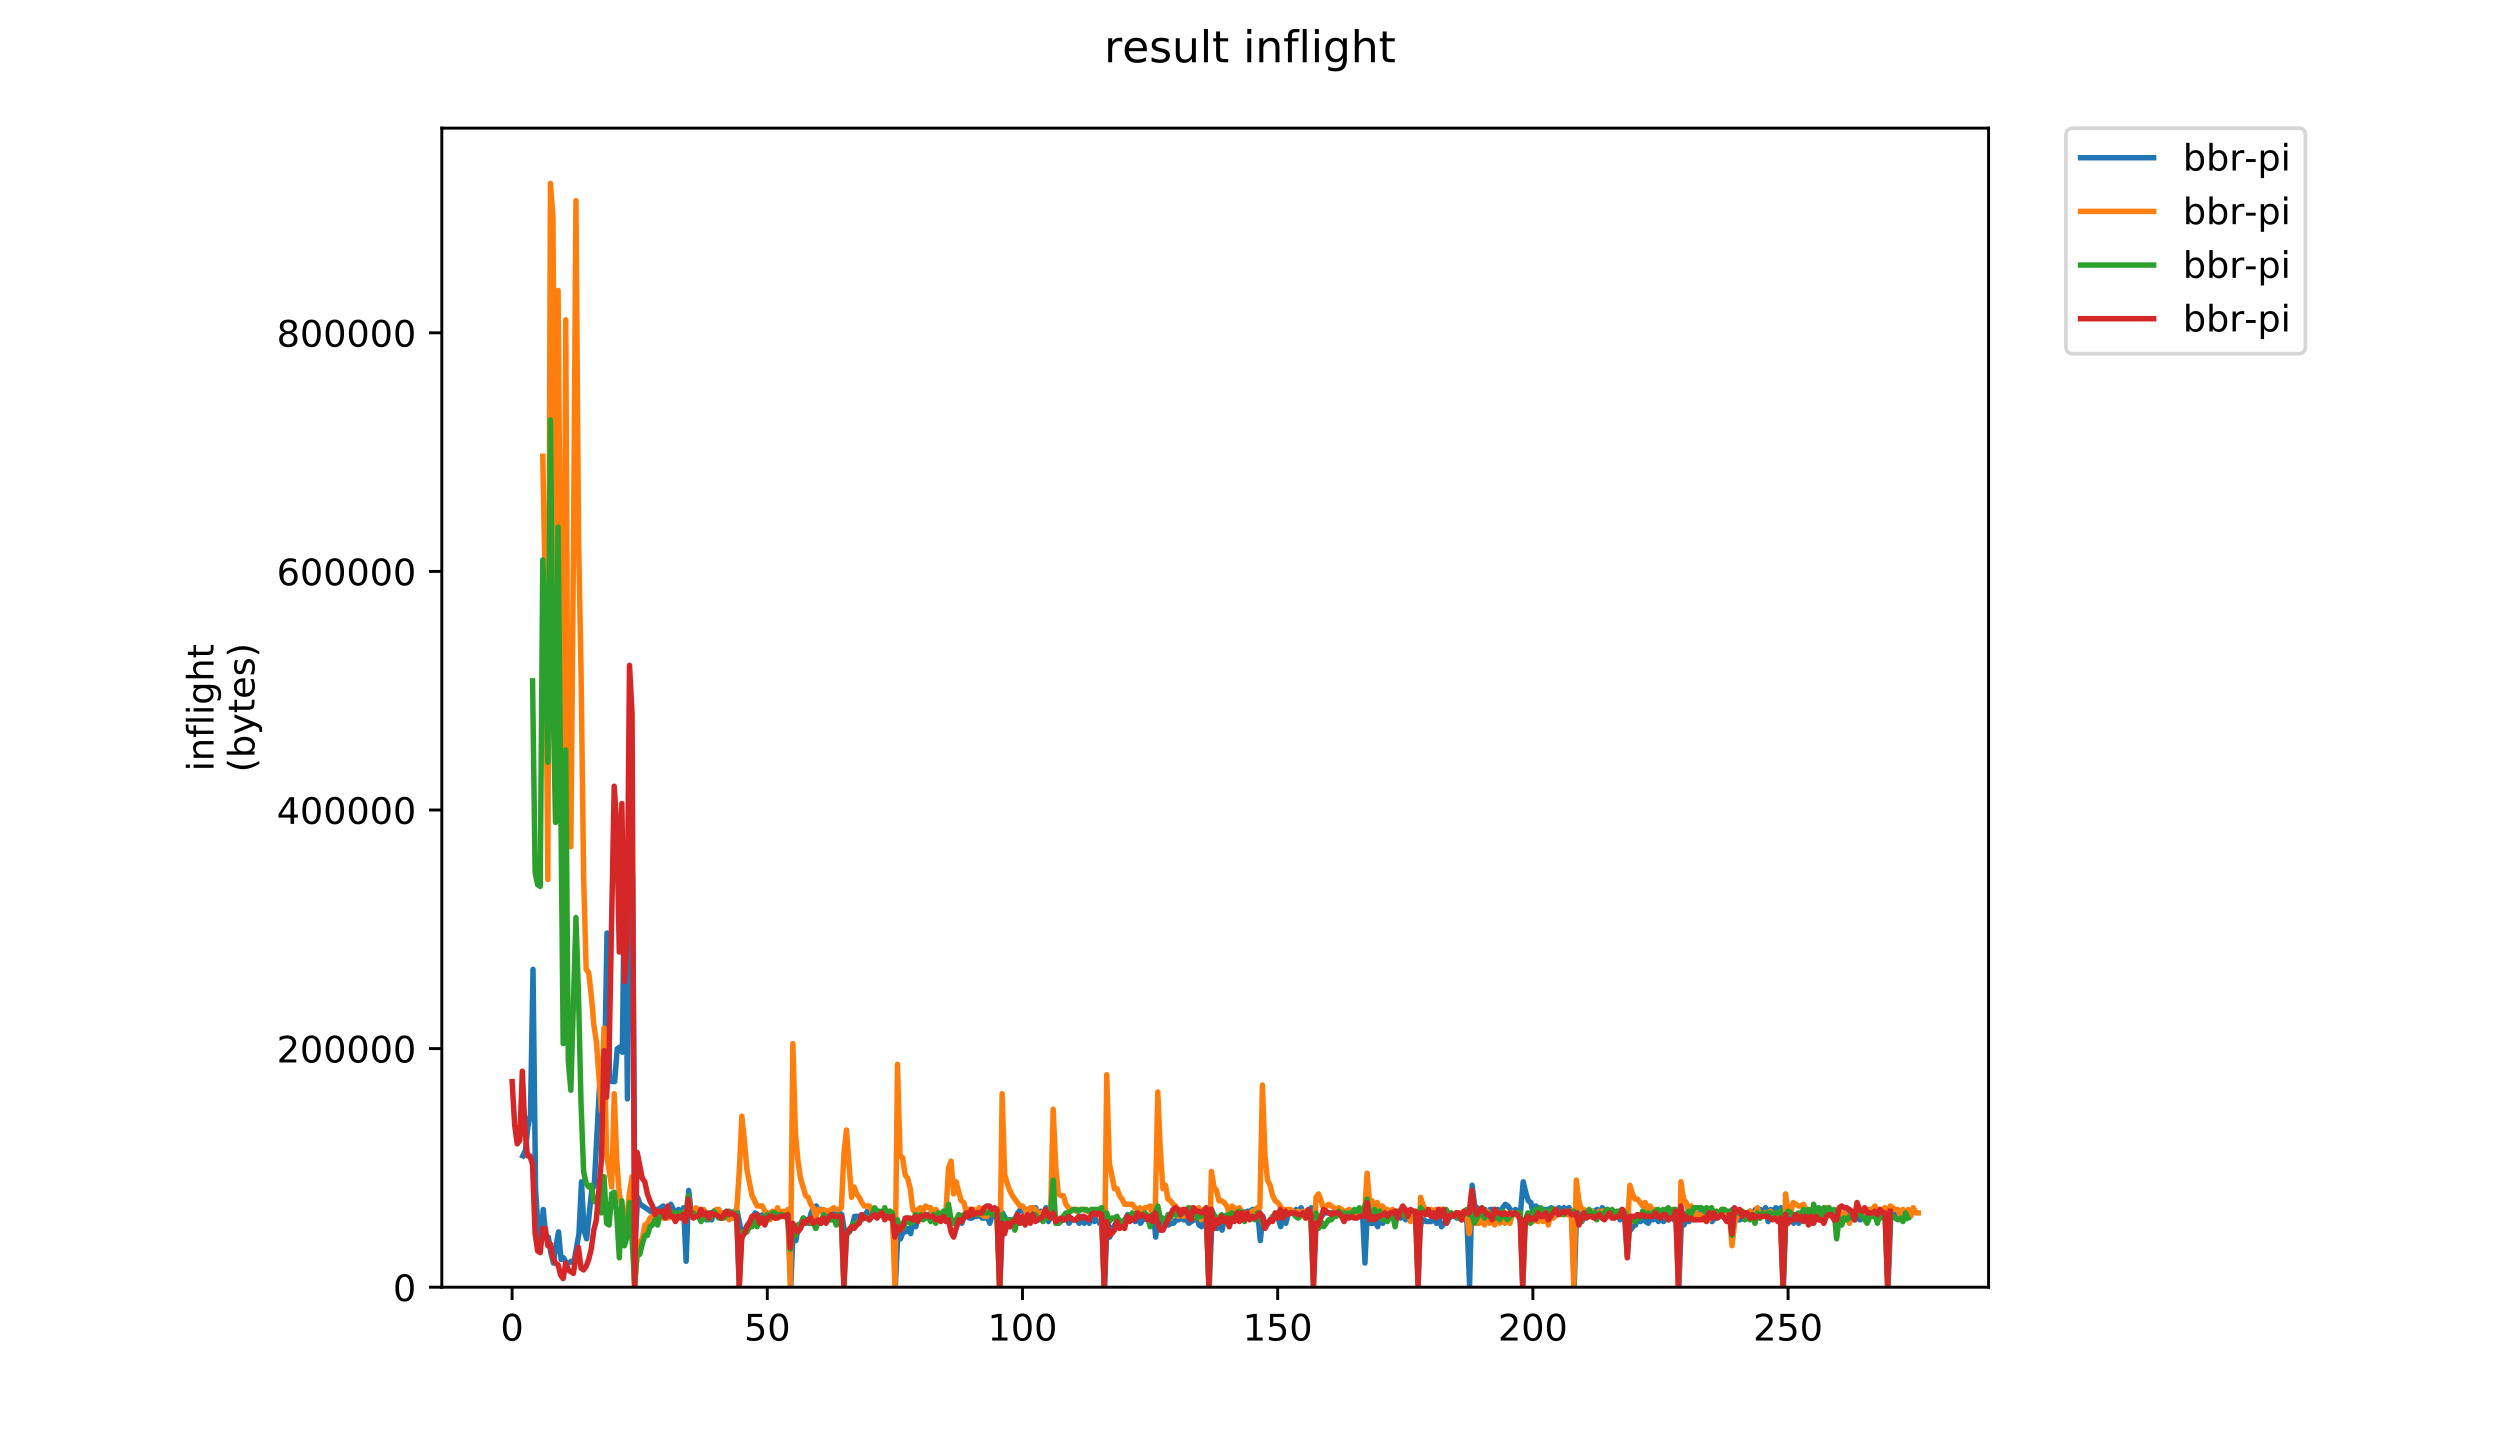 <?xml version="1.0" encoding="utf-8" standalone="no"?>
<!DOCTYPE svg PUBLIC "-//W3C//DTD SVG 1.1//EN"
  "http://www.w3.org/Graphics/SVG/1.1/DTD/svg11.dtd">
<!-- Created with matplotlib (https://matplotlib.org/) -->
<svg height="396pt" version="1.1" viewBox="0 0 684 396" width="684pt" xmlns="http://www.w3.org/2000/svg" xmlns:xlink="http://www.w3.org/1999/xlink">
 <defs>
  <style type="text/css">
*{stroke-linecap:butt;stroke-linejoin:round;}
  </style>
 </defs>
 <g id="figure_1">
  <g id="patch_1">
   <path d="M 0 396 
L 684 396 
L 684 0 
L 0 0 
z
" style="fill:#ffffff;"/>
  </g>
  <g id="axes_1">
   <g id="patch_2">
    <path d="M 120.879 352.174 
L 544.074 352.174 
L 544.074 35.062 
L 120.879 35.062 
z
" style="fill:#ffffff;"/>
   </g>
   <g id="matplotlib.axis_1">
    <g id="xtick_1">
     <g id="line2d_1">
      <defs>
       <path d="M 0 0 
L 0 3.5 
" id="m5d6d84c9f5" style="stroke:#000000;stroke-width:0.8;"/>
      </defs>
      <g>
       <use style="stroke:#000000;stroke-width:0.8;" x="140.109" xlink:href="#m5d6d84c9f5" y="352.174"/>
      </g>
     </g>
     <g id="text_1">
      <!-- 0 -->
      <defs>
       <path d="M 31.781 66.406 
Q 24.172 66.406 20.328 58.906 
Q 16.5 51.422 16.5 36.375 
Q 16.5 21.391 20.328 13.891 
Q 24.172 6.391 31.781 6.391 
Q 39.453 6.391 43.281 13.891 
Q 47.125 21.391 47.125 36.375 
Q 47.125 51.422 43.281 58.906 
Q 39.453 66.406 31.781 66.406 
z
M 31.781 74.219 
Q 44.047 74.219 50.516 64.516 
Q 56.984 54.828 56.984 36.375 
Q 56.984 17.969 50.516 8.266 
Q 44.047 -1.422 31.781 -1.422 
Q 19.531 -1.422 13.062 8.266 
Q 6.594 17.969 6.594 36.375 
Q 6.594 54.828 13.062 64.516 
Q 19.531 74.219 31.781 74.219 
z
" id="DejaVuSans-48"/>
      </defs>
      <g transform="translate(136.928 366.773)scale(0.1 -0.1)">
       <use xlink:href="#DejaVuSans-48"/>
      </g>
     </g>
    </g>
    <g id="xtick_2">
     <g id="line2d_2">
      <g>
       <use style="stroke:#000000;stroke-width:0.8;" x="209.93" xlink:href="#m5d6d84c9f5" y="352.174"/>
      </g>
     </g>
     <g id="text_2">
      <!-- 50 -->
      <defs>
       <path d="M 10.797 72.906 
L 49.516 72.906 
L 49.516 64.594 
L 19.828 64.594 
L 19.828 46.734 
Q 21.969 47.469 24.109 47.828 
Q 26.266 48.188 28.422 48.188 
Q 40.625 48.188 47.75 41.5 
Q 54.891 34.812 54.891 23.391 
Q 54.891 11.625 47.562 5.094 
Q 40.234 -1.422 26.906 -1.422 
Q 22.312 -1.422 17.547 -0.641 
Q 12.797 0.141 7.719 1.703 
L 7.719 11.625 
Q 12.109 9.234 16.797 8.062 
Q 21.484 6.891 26.703 6.891 
Q 35.156 6.891 40.078 11.328 
Q 45.016 15.766 45.016 23.391 
Q 45.016 31 40.078 35.438 
Q 35.156 39.891 26.703 39.891 
Q 22.75 39.891 18.812 39.016 
Q 14.891 38.141 10.797 36.281 
z
" id="DejaVuSans-53"/>
      </defs>
      <g transform="translate(203.568 366.773)scale(0.1 -0.1)">
       <use xlink:href="#DejaVuSans-53"/>
       <use x="63.623" xlink:href="#DejaVuSans-48"/>
      </g>
     </g>
    </g>
    <g id="xtick_3">
     <g id="line2d_3">
      <g>
       <use style="stroke:#000000;stroke-width:0.8;" x="279.751" xlink:href="#m5d6d84c9f5" y="352.174"/>
      </g>
     </g>
     <g id="text_3">
      <!-- 100 -->
      <defs>
       <path d="M 12.406 8.297 
L 28.516 8.297 
L 28.516 63.922 
L 10.984 60.406 
L 10.984 69.391 
L 28.422 72.906 
L 38.281 72.906 
L 38.281 8.297 
L 54.391 8.297 
L 54.391 0 
L 12.406 0 
z
" id="DejaVuSans-49"/>
      </defs>
      <g transform="translate(270.208 366.773)scale(0.1 -0.1)">
       <use xlink:href="#DejaVuSans-49"/>
       <use x="63.623" xlink:href="#DejaVuSans-48"/>
       <use x="127.246" xlink:href="#DejaVuSans-48"/>
      </g>
     </g>
    </g>
    <g id="xtick_4">
     <g id="line2d_4">
      <g>
       <use style="stroke:#000000;stroke-width:0.8;" x="349.573" xlink:href="#m5d6d84c9f5" y="352.174"/>
      </g>
     </g>
     <g id="text_4">
      <!-- 150 -->
      <g transform="translate(340.029 366.773)scale(0.1 -0.1)">
       <use xlink:href="#DejaVuSans-49"/>
       <use x="63.623" xlink:href="#DejaVuSans-53"/>
       <use x="127.246" xlink:href="#DejaVuSans-48"/>
      </g>
     </g>
    </g>
    <g id="xtick_5">
     <g id="line2d_5">
      <g>
       <use style="stroke:#000000;stroke-width:0.8;" x="419.394" xlink:href="#m5d6d84c9f5" y="352.174"/>
      </g>
     </g>
     <g id="text_5">
      <!-- 200 -->
      <defs>
       <path d="M 19.188 8.297 
L 53.609 8.297 
L 53.609 0 
L 7.328 0 
L 7.328 8.297 
Q 12.938 14.109 22.625 23.891 
Q 32.328 33.688 34.812 36.531 
Q 39.547 41.844 41.422 45.531 
Q 43.312 49.219 43.312 52.781 
Q 43.312 58.594 39.234 62.25 
Q 35.156 65.922 28.609 65.922 
Q 23.969 65.922 18.812 64.312 
Q 13.672 62.703 7.812 59.422 
L 7.812 69.391 
Q 13.766 71.781 18.938 73 
Q 24.125 74.219 28.422 74.219 
Q 39.75 74.219 46.484 68.547 
Q 53.219 62.891 53.219 53.422 
Q 53.219 48.922 51.531 44.891 
Q 49.859 40.875 45.406 35.406 
Q 44.188 33.984 37.641 27.219 
Q 31.109 20.453 19.188 8.297 
z
" id="DejaVuSans-50"/>
      </defs>
      <g transform="translate(409.85 366.773)scale(0.1 -0.1)">
       <use xlink:href="#DejaVuSans-50"/>
       <use x="63.623" xlink:href="#DejaVuSans-48"/>
       <use x="127.246" xlink:href="#DejaVuSans-48"/>
      </g>
     </g>
    </g>
    <g id="xtick_6">
     <g id="line2d_6">
      <g>
       <use style="stroke:#000000;stroke-width:0.8;" x="489.215" xlink:href="#m5d6d84c9f5" y="352.174"/>
      </g>
     </g>
     <g id="text_6">
      <!-- 250 -->
      <g transform="translate(479.671 366.773)scale(0.1 -0.1)">
       <use xlink:href="#DejaVuSans-50"/>
       <use x="63.623" xlink:href="#DejaVuSans-53"/>
       <use x="127.246" xlink:href="#DejaVuSans-48"/>
      </g>
     </g>
    </g>
   </g>
   <g id="matplotlib.axis_2">
    <g id="ytick_1">
     <g id="line2d_7">
      <defs>
       <path d="M 0 0 
L -3.5 0 
" id="m71ab2fa312" style="stroke:#000000;stroke-width:0.8;"/>
      </defs>
      <g>
       <use style="stroke:#000000;stroke-width:0.8;" x="120.879" xlink:href="#m71ab2fa312" y="352.174"/>
      </g>
     </g>
     <g id="text_7">
      <!-- 0 -->
      <g transform="translate(107.516 355.973)scale(0.1 -0.1)">
       <use xlink:href="#DejaVuSans-48"/>
      </g>
     </g>
    </g>
    <g id="ytick_2">
     <g id="line2d_8">
      <g>
       <use style="stroke:#000000;stroke-width:0.8;" x="120.879" xlink:href="#m71ab2fa312" y="286.894"/>
      </g>
     </g>
     <g id="text_8">
      <!-- 200000 -->
      <g transform="translate(75.704 290.693)scale(0.1 -0.1)">
       <use xlink:href="#DejaVuSans-50"/>
       <use x="63.623" xlink:href="#DejaVuSans-48"/>
       <use x="127.246" xlink:href="#DejaVuSans-48"/>
       <use x="190.869" xlink:href="#DejaVuSans-48"/>
       <use x="254.492" xlink:href="#DejaVuSans-48"/>
       <use x="318.115" xlink:href="#DejaVuSans-48"/>
      </g>
     </g>
    </g>
    <g id="ytick_3">
     <g id="line2d_9">
      <g>
       <use style="stroke:#000000;stroke-width:0.8;" x="120.879" xlink:href="#m71ab2fa312" y="221.613"/>
      </g>
     </g>
     <g id="text_9">
      <!-- 400000 -->
      <defs>
       <path d="M 37.797 64.312 
L 12.891 25.391 
L 37.797 25.391 
z
M 35.203 72.906 
L 47.609 72.906 
L 47.609 25.391 
L 58.016 25.391 
L 58.016 17.188 
L 47.609 17.188 
L 47.609 0 
L 37.797 0 
L 37.797 17.188 
L 4.891 17.188 
L 4.891 26.703 
z
" id="DejaVuSans-52"/>
      </defs>
      <g transform="translate(75.704 225.412)scale(0.1 -0.1)">
       <use xlink:href="#DejaVuSans-52"/>
       <use x="63.623" xlink:href="#DejaVuSans-48"/>
       <use x="127.246" xlink:href="#DejaVuSans-48"/>
       <use x="190.869" xlink:href="#DejaVuSans-48"/>
       <use x="254.492" xlink:href="#DejaVuSans-48"/>
       <use x="318.115" xlink:href="#DejaVuSans-48"/>
      </g>
     </g>
    </g>
    <g id="ytick_4">
     <g id="line2d_10">
      <g>
       <use style="stroke:#000000;stroke-width:0.8;" x="120.879" xlink:href="#m71ab2fa312" y="156.333"/>
      </g>
     </g>
     <g id="text_10">
      <!-- 600000 -->
      <defs>
       <path d="M 33.016 40.375 
Q 26.375 40.375 22.484 35.828 
Q 18.609 31.297 18.609 23.391 
Q 18.609 15.531 22.484 10.953 
Q 26.375 6.391 33.016 6.391 
Q 39.656 6.391 43.531 10.953 
Q 47.406 15.531 47.406 23.391 
Q 47.406 31.297 43.531 35.828 
Q 39.656 40.375 33.016 40.375 
z
M 52.594 71.297 
L 52.594 62.312 
Q 48.875 64.062 45.094 64.984 
Q 41.312 65.922 37.594 65.922 
Q 27.828 65.922 22.672 59.328 
Q 17.531 52.734 16.797 39.406 
Q 19.672 43.656 24.016 45.922 
Q 28.375 48.188 33.594 48.188 
Q 44.578 48.188 50.953 41.516 
Q 57.328 34.859 57.328 23.391 
Q 57.328 12.156 50.688 5.359 
Q 44.047 -1.422 33.016 -1.422 
Q 20.359 -1.422 13.672 8.266 
Q 6.984 17.969 6.984 36.375 
Q 6.984 53.656 15.188 63.938 
Q 23.391 74.219 37.203 74.219 
Q 40.922 74.219 44.703 73.484 
Q 48.484 72.75 52.594 71.297 
z
" id="DejaVuSans-54"/>
      </defs>
      <g transform="translate(75.704 160.132)scale(0.1 -0.1)">
       <use xlink:href="#DejaVuSans-54"/>
       <use x="63.623" xlink:href="#DejaVuSans-48"/>
       <use x="127.246" xlink:href="#DejaVuSans-48"/>
       <use x="190.869" xlink:href="#DejaVuSans-48"/>
       <use x="254.492" xlink:href="#DejaVuSans-48"/>
       <use x="318.115" xlink:href="#DejaVuSans-48"/>
      </g>
     </g>
    </g>
    <g id="ytick_5">
     <g id="line2d_11">
      <g>
       <use style="stroke:#000000;stroke-width:0.8;" x="120.879" xlink:href="#m71ab2fa312" y="91.052"/>
      </g>
     </g>
     <g id="text_11">
      <!-- 800000 -->
      <defs>
       <path d="M 31.781 34.625 
Q 24.75 34.625 20.719 30.859 
Q 16.703 27.094 16.703 20.516 
Q 16.703 13.922 20.719 10.156 
Q 24.75 6.391 31.781 6.391 
Q 38.812 6.391 42.859 10.172 
Q 46.922 13.969 46.922 20.516 
Q 46.922 27.094 42.891 30.859 
Q 38.875 34.625 31.781 34.625 
z
M 21.922 38.812 
Q 15.578 40.375 12.031 44.719 
Q 8.5 49.078 8.5 55.328 
Q 8.5 64.062 14.719 69.141 
Q 20.953 74.219 31.781 74.219 
Q 42.672 74.219 48.875 69.141 
Q 55.078 64.062 55.078 55.328 
Q 55.078 49.078 51.531 44.719 
Q 48 40.375 41.703 38.812 
Q 48.828 37.156 52.797 32.312 
Q 56.781 27.484 56.781 20.516 
Q 56.781 9.906 50.312 4.234 
Q 43.844 -1.422 31.781 -1.422 
Q 19.734 -1.422 13.25 4.234 
Q 6.781 9.906 6.781 20.516 
Q 6.781 27.484 10.781 32.312 
Q 14.797 37.156 21.922 38.812 
z
M 18.312 54.391 
Q 18.312 48.734 21.844 45.562 
Q 25.391 42.391 31.781 42.391 
Q 38.141 42.391 41.719 45.562 
Q 45.312 48.734 45.312 54.391 
Q 45.312 60.062 41.719 63.234 
Q 38.141 66.406 31.781 66.406 
Q 25.391 66.406 21.844 63.234 
Q 18.312 60.062 18.312 54.391 
z
" id="DejaVuSans-56"/>
      </defs>
      <g transform="translate(75.704 94.851)scale(0.1 -0.1)">
       <use xlink:href="#DejaVuSans-56"/>
       <use x="63.623" xlink:href="#DejaVuSans-48"/>
       <use x="127.246" xlink:href="#DejaVuSans-48"/>
       <use x="190.869" xlink:href="#DejaVuSans-48"/>
       <use x="254.492" xlink:href="#DejaVuSans-48"/>
       <use x="318.115" xlink:href="#DejaVuSans-48"/>
      </g>
     </g>
    </g>
    <g id="text_12">
     <!-- inflight -->
     <defs>
      <path d="M 9.422 54.688 
L 18.406 54.688 
L 18.406 0 
L 9.422 0 
z
M 9.422 75.984 
L 18.406 75.984 
L 18.406 64.594 
L 9.422 64.594 
z
" id="DejaVuSans-105"/>
      <path d="M 54.891 33.016 
L 54.891 0 
L 45.906 0 
L 45.906 32.719 
Q 45.906 40.484 42.875 44.328 
Q 39.844 48.188 33.797 48.188 
Q 26.516 48.188 22.312 43.547 
Q 18.109 38.922 18.109 30.906 
L 18.109 0 
L 9.078 0 
L 9.078 54.688 
L 18.109 54.688 
L 18.109 46.188 
Q 21.344 51.125 25.703 53.562 
Q 30.078 56 35.797 56 
Q 45.219 56 50.047 50.172 
Q 54.891 44.344 54.891 33.016 
z
" id="DejaVuSans-110"/>
      <path d="M 37.109 75.984 
L 37.109 68.5 
L 28.516 68.5 
Q 23.688 68.5 21.797 66.547 
Q 19.922 64.594 19.922 59.516 
L 19.922 54.688 
L 34.719 54.688 
L 34.719 47.703 
L 19.922 47.703 
L 19.922 0 
L 10.891 0 
L 10.891 47.703 
L 2.297 47.703 
L 2.297 54.688 
L 10.891 54.688 
L 10.891 58.5 
Q 10.891 67.625 15.141 71.797 
Q 19.391 75.984 28.609 75.984 
z
" id="DejaVuSans-102"/>
      <path d="M 9.422 75.984 
L 18.406 75.984 
L 18.406 0 
L 9.422 0 
z
" id="DejaVuSans-108"/>
      <path d="M 45.406 27.984 
Q 45.406 37.75 41.375 43.109 
Q 37.359 48.484 30.078 48.484 
Q 22.859 48.484 18.828 43.109 
Q 14.797 37.75 14.797 27.984 
Q 14.797 18.266 18.828 12.891 
Q 22.859 7.516 30.078 7.516 
Q 37.359 7.516 41.375 12.891 
Q 45.406 18.266 45.406 27.984 
z
M 54.391 6.781 
Q 54.391 -7.172 48.188 -13.984 
Q 42 -20.797 29.203 -20.797 
Q 24.469 -20.797 20.266 -20.094 
Q 16.062 -19.391 12.109 -17.922 
L 12.109 -9.188 
Q 16.062 -11.328 19.922 -12.344 
Q 23.781 -13.375 27.781 -13.375 
Q 36.625 -13.375 41.016 -8.766 
Q 45.406 -4.156 45.406 5.172 
L 45.406 9.625 
Q 42.625 4.781 38.281 2.391 
Q 33.938 0 27.875 0 
Q 17.828 0 11.672 7.656 
Q 5.516 15.328 5.516 27.984 
Q 5.516 40.672 11.672 48.328 
Q 17.828 56 27.875 56 
Q 33.938 56 38.281 53.609 
Q 42.625 51.219 45.406 46.391 
L 45.406 54.688 
L 54.391 54.688 
z
" id="DejaVuSans-103"/>
      <path d="M 54.891 33.016 
L 54.891 0 
L 45.906 0 
L 45.906 32.719 
Q 45.906 40.484 42.875 44.328 
Q 39.844 48.188 33.797 48.188 
Q 26.516 48.188 22.312 43.547 
Q 18.109 38.922 18.109 30.906 
L 18.109 0 
L 9.078 0 
L 9.078 75.984 
L 18.109 75.984 
L 18.109 46.188 
Q 21.344 51.125 25.703 53.562 
Q 30.078 56 35.797 56 
Q 45.219 56 50.047 50.172 
Q 54.891 44.344 54.891 33.016 
z
" id="DejaVuSans-104"/>
      <path d="M 18.312 70.219 
L 18.312 54.688 
L 36.812 54.688 
L 36.812 47.703 
L 18.312 47.703 
L 18.312 18.016 
Q 18.312 11.328 20.141 9.422 
Q 21.969 7.516 27.594 7.516 
L 36.812 7.516 
L 36.812 0 
L 27.594 0 
Q 17.188 0 13.234 3.875 
Q 9.281 7.766 9.281 18.016 
L 9.281 47.703 
L 2.688 47.703 
L 2.688 54.688 
L 9.281 54.688 
L 9.281 70.219 
z
" id="DejaVuSans-116"/>
     </defs>
     <g transform="translate(58.426 211.018)rotate(-90)scale(0.1 -0.1)">
      <use xlink:href="#DejaVuSans-105"/>
      <use x="27.783" xlink:href="#DejaVuSans-110"/>
      <use x="91.162" xlink:href="#DejaVuSans-102"/>
      <use x="126.367" xlink:href="#DejaVuSans-108"/>
      <use x="154.15" xlink:href="#DejaVuSans-105"/>
      <use x="181.934" xlink:href="#DejaVuSans-103"/>
      <use x="245.41" xlink:href="#DejaVuSans-104"/>
      <use x="308.789" xlink:href="#DejaVuSans-116"/>
     </g>
     <!-- (bytes) -->
     <defs>
      <path d="M 31 75.875 
Q 24.469 64.656 21.281 53.656 
Q 18.109 42.672 18.109 31.391 
Q 18.109 20.125 21.312 9.062 
Q 24.516 -2 31 -13.188 
L 23.188 -13.188 
Q 15.875 -1.703 12.234 9.375 
Q 8.594 20.453 8.594 31.391 
Q 8.594 42.281 12.203 53.312 
Q 15.828 64.359 23.188 75.875 
z
" id="DejaVuSans-40"/>
      <path d="M 48.688 27.297 
Q 48.688 37.203 44.609 42.844 
Q 40.531 48.484 33.406 48.484 
Q 26.266 48.484 22.188 42.844 
Q 18.109 37.203 18.109 27.297 
Q 18.109 17.391 22.188 11.75 
Q 26.266 6.109 33.406 6.109 
Q 40.531 6.109 44.609 11.75 
Q 48.688 17.391 48.688 27.297 
z
M 18.109 46.391 
Q 20.953 51.266 25.266 53.625 
Q 29.594 56 35.594 56 
Q 45.562 56 51.781 48.094 
Q 58.016 40.188 58.016 27.297 
Q 58.016 14.406 51.781 6.484 
Q 45.562 -1.422 35.594 -1.422 
Q 29.594 -1.422 25.266 0.953 
Q 20.953 3.328 18.109 8.203 
L 18.109 0 
L 9.078 0 
L 9.078 75.984 
L 18.109 75.984 
z
" id="DejaVuSans-98"/>
      <path d="M 32.172 -5.078 
Q 28.375 -14.844 24.75 -17.812 
Q 21.141 -20.797 15.094 -20.797 
L 7.906 -20.797 
L 7.906 -13.281 
L 13.188 -13.281 
Q 16.891 -13.281 18.938 -11.516 
Q 21 -9.766 23.484 -3.219 
L 25.094 0.875 
L 2.984 54.688 
L 12.5 54.688 
L 29.594 11.922 
L 46.688 54.688 
L 56.203 54.688 
z
" id="DejaVuSans-121"/>
      <path d="M 56.203 29.594 
L 56.203 25.203 
L 14.891 25.203 
Q 15.484 15.922 20.484 11.062 
Q 25.484 6.203 34.422 6.203 
Q 39.594 6.203 44.453 7.469 
Q 49.312 8.734 54.109 11.281 
L 54.109 2.781 
Q 49.266 0.734 44.188 -0.344 
Q 39.109 -1.422 33.891 -1.422 
Q 20.797 -1.422 13.156 6.188 
Q 5.516 13.812 5.516 26.812 
Q 5.516 40.234 12.766 48.109 
Q 20.016 56 32.328 56 
Q 43.359 56 49.781 48.891 
Q 56.203 41.797 56.203 29.594 
z
M 47.219 32.234 
Q 47.125 39.594 43.094 43.984 
Q 39.062 48.391 32.422 48.391 
Q 24.906 48.391 20.391 44.141 
Q 15.875 39.891 15.188 32.172 
z
" id="DejaVuSans-101"/>
      <path d="M 44.281 53.078 
L 44.281 44.578 
Q 40.484 46.531 36.375 47.5 
Q 32.281 48.484 27.875 48.484 
Q 21.188 48.484 17.844 46.438 
Q 14.5 44.391 14.5 40.281 
Q 14.5 37.156 16.891 35.375 
Q 19.281 33.594 26.516 31.984 
L 29.594 31.297 
Q 39.156 29.25 43.188 25.516 
Q 47.219 21.781 47.219 15.094 
Q 47.219 7.469 41.188 3.016 
Q 35.156 -1.422 24.609 -1.422 
Q 20.219 -1.422 15.453 -0.562 
Q 10.688 0.297 5.422 2 
L 5.422 11.281 
Q 10.406 8.688 15.234 7.391 
Q 20.062 6.109 24.812 6.109 
Q 31.156 6.109 34.562 8.281 
Q 37.984 10.453 37.984 14.406 
Q 37.984 18.062 35.516 20.016 
Q 33.062 21.969 24.703 23.781 
L 21.578 24.516 
Q 13.234 26.266 9.516 29.906 
Q 5.812 33.547 5.812 39.891 
Q 5.812 47.609 11.281 51.797 
Q 16.75 56 26.812 56 
Q 31.781 56 36.172 55.266 
Q 40.578 54.547 44.281 53.078 
z
" id="DejaVuSans-115"/>
      <path d="M 8.016 75.875 
L 15.828 75.875 
Q 23.141 64.359 26.781 53.312 
Q 30.422 42.281 30.422 31.391 
Q 30.422 20.453 26.781 9.375 
Q 23.141 -1.703 15.828 -13.188 
L 8.016 -13.188 
Q 14.5 -2 17.703 9.062 
Q 20.906 20.125 20.906 31.391 
Q 20.906 42.672 17.703 53.656 
Q 14.5 64.656 8.016 75.875 
z
" id="DejaVuSans-41"/>
     </defs>
     <g transform="translate(69.624 211.295)rotate(-90)scale(0.1 -0.1)">
      <use xlink:href="#DejaVuSans-40"/>
      <use x="39.014" xlink:href="#DejaVuSans-98"/>
      <use x="102.49" xlink:href="#DejaVuSans-121"/>
      <use x="161.67" xlink:href="#DejaVuSans-116"/>
      <use x="200.879" xlink:href="#DejaVuSans-101"/>
      <use x="262.402" xlink:href="#DejaVuSans-115"/>
      <use x="314.502" xlink:href="#DejaVuSans-41"/>
     </g>
    </g>
   </g>
   <g id="line2d_12">
    <path clip-path="url(#pf84f869e32)" d="M 143.04 316.254 
L 143.738 314.836 
L 144.437 308.219 
L 145.135 304.911 
L 145.833 265.21 
L 146.531 325.234 
L 147.23 336.577 
L 147.928 339.413 
L 148.626 330.906 
L 149.324 338.468 
L 150.022 338.468 
L 150.721 342.722 
L 151.419 345.557 
L 152.117 340.831 
L 152.815 337.05 
L 153.513 344.612 
L 154.212 344.139 
L 154.91 345.557 
L 155.608 345.557 
L 156.306 345.085 
L 157.004 345.557 
L 158.401 337.523 
L 159.099 323.344 
L 159.797 336.577 
L 160.496 338.941 
L 161.892 325.707 
L 162.59 324.289 
L 163.987 297.822 
L 165.383 294.041 
L 166.081 255.285 
L 166.779 294.513 
L 167.478 295.931 
L 168.176 295.931 
L 168.874 286.951 
L 169.572 286.478 
L 170.271 287.896 
L 170.969 232.126 
L 171.667 300.657 
L 172.365 229.763 
L 173.063 239.688 
L 173.762 339.886 
L 174.46 327.597 
L 175.158 329.488 
L 178.649 331.851 
L 179.347 330.906 
L 180.045 330.906 
L 181.442 329.961 
L 182.14 330.906 
L 182.838 330.906 
L 183.537 329.488 
L 184.235 330.906 
L 184.933 331.851 
L 185.631 330.906 
L 186.329 332.324 
L 187.028 330.433 
L 187.726 345.085 
L 188.424 325.707 
L 189.122 331.851 
L 189.82 331.378 
L 190.519 331.851 
L 191.217 331.378 
L 191.915 333.269 
L 192.613 331.851 
L 193.311 333.742 
L 194.01 331.851 
L 194.708 333.742 
L 195.406 331.378 
L 196.104 332.324 
L 196.803 332.324 
L 197.501 331.851 
L 199.595 331.851 
L 200.294 333.269 
L 200.992 331.378 
L 201.69 331.378 
L 203.086 338.468 
L 203.785 336.577 
L 204.483 335.159 
L 205.879 333.269 
L 206.578 331.851 
L 207.974 332.796 
L 208.672 332.324 
L 210.069 332.324 
L 210.767 331.851 
L 212.163 331.851 
L 212.861 332.324 
L 213.56 332.324 
L 214.258 332.796 
L 214.956 331.378 
L 215.654 334.687 
L 216.352 352.174 
L 217.051 335.159 
L 217.749 339.413 
L 218.447 335.159 
L 219.145 334.687 
L 219.844 333.269 
L 220.542 333.742 
L 221.24 334.687 
L 221.938 331.851 
L 222.636 330.433 
L 223.335 329.961 
L 224.033 331.378 
L 224.731 330.906 
L 226.127 331.851 
L 226.826 331.851 
L 227.524 331.378 
L 228.222 332.324 
L 228.92 331.851 
L 229.618 331.851 
L 230.317 332.324 
L 231.015 336.577 
L 231.713 336.577 
L 232.411 337.05 
L 233.11 335.632 
L 233.808 332.796 
L 235.204 332.796 
L 235.902 332.324 
L 236.601 332.796 
L 237.299 331.378 
L 237.997 331.851 
L 238.695 331.851 
L 239.393 332.796 
L 240.092 332.324 
L 240.79 332.324 
L 241.488 331.851 
L 242.186 332.324 
L 242.885 332.324 
L 243.583 333.269 
L 244.281 331.851 
L 244.979 351.702 
L 245.677 337.05 
L 246.376 338.941 
L 247.074 337.05 
L 247.772 337.05 
L 248.47 336.105 
L 249.168 337.523 
L 249.867 333.269 
L 250.565 335.632 
L 251.263 332.796 
L 251.961 333.269 
L 252.659 332.324 
L 254.056 332.324 
L 254.754 331.851 
L 255.452 331.851 
L 256.151 332.324 
L 258.943 332.324 
L 259.642 333.269 
L 260.34 333.742 
L 261.038 334.687 
L 261.736 334.687 
L 262.434 333.269 
L 263.133 334.687 
L 263.831 332.796 
L 264.529 332.796 
L 265.227 333.269 
L 265.926 333.269 
L 266.624 332.796 
L 267.322 332.796 
L 268.02 332.324 
L 268.718 333.269 
L 269.417 333.269 
L 270.115 332.796 
L 270.813 334.687 
L 271.511 332.324 
L 272.209 332.324 
L 272.908 332.796 
L 273.606 351.702 
L 274.304 331.851 
L 275.002 333.269 
L 275.7 333.742 
L 277.097 333.742 
L 277.795 333.269 
L 278.493 331.851 
L 279.192 330.906 
L 279.89 331.378 
L 280.588 330.906 
L 281.984 330.906 
L 282.683 331.378 
L 283.381 330.433 
L 284.079 333.742 
L 284.777 331.378 
L 285.475 332.796 
L 286.174 330.433 
L 286.872 334.214 
L 287.57 332.324 
L 288.268 332.796 
L 288.966 334.214 
L 289.665 334.687 
L 290.363 333.742 
L 291.061 333.742 
L 291.759 332.796 
L 292.458 334.687 
L 293.156 333.742 
L 294.552 333.742 
L 295.25 334.687 
L 295.949 332.796 
L 296.647 334.687 
L 297.345 333.269 
L 298.043 334.687 
L 298.741 332.324 
L 299.44 334.214 
L 300.138 332.324 
L 300.836 334.687 
L 301.534 334.214 
L 302.233 351.702 
L 302.931 332.796 
L 303.629 338.468 
L 304.327 336.105 
L 305.025 335.159 
L 305.724 333.742 
L 306.422 335.159 
L 307.12 334.687 
L 307.818 333.742 
L 308.516 332.324 
L 309.215 333.742 
L 309.913 333.742 
L 310.611 334.214 
L 311.309 333.269 
L 312.007 334.687 
L 312.706 333.742 
L 313.404 333.269 
L 314.102 333.742 
L 314.8 332.796 
L 315.499 331.378 
L 316.197 338.468 
L 316.895 331.851 
L 317.593 334.687 
L 318.291 334.214 
L 319.688 335.159 
L 320.386 334.687 
L 321.084 334.687 
L 321.782 333.742 
L 322.481 333.742 
L 323.179 333.269 
L 323.877 333.742 
L 324.575 333.742 
L 325.273 334.687 
L 326.67 333.742 
L 327.368 332.796 
L 328.066 335.159 
L 328.765 335.632 
L 330.161 332.796 
L 330.859 351.702 
L 331.557 334.687 
L 332.256 334.687 
L 332.954 336.105 
L 333.652 335.159 
L 334.35 336.577 
L 335.048 333.269 
L 335.747 332.324 
L 336.445 331.851 
L 337.143 332.796 
L 337.841 331.851 
L 338.54 331.378 
L 339.238 331.851 
L 339.936 331.378 
L 340.634 331.851 
L 341.332 331.378 
L 342.031 331.378 
L 342.729 330.906 
L 343.427 330.906 
L 344.125 331.851 
L 344.823 339.413 
L 345.522 332.796 
L 346.22 335.632 
L 347.616 333.742 
L 348.314 333.742 
L 349.013 332.324 
L 349.711 333.269 
L 350.409 335.632 
L 351.107 332.796 
L 351.806 334.687 
L 352.504 331.851 
L 353.9 331.851 
L 354.598 330.906 
L 355.297 331.378 
L 355.995 330.433 
L 356.693 332.324 
L 357.391 331.378 
L 358.089 332.324 
L 358.788 330.433 
L 359.486 342.722 
L 360.184 332.796 
L 360.882 333.742 
L 362.279 331.851 
L 365.072 331.851 
L 365.77 331.378 
L 366.468 331.851 
L 367.166 331.378 
L 367.864 331.851 
L 368.563 331.851 
L 369.959 332.796 
L 370.657 331.378 
L 371.355 331.851 
L 372.054 331.851 
L 372.752 331.378 
L 373.45 345.557 
L 374.148 330.433 
L 374.847 334.687 
L 375.545 334.687 
L 376.243 334.214 
L 376.941 335.632 
L 377.639 332.324 
L 378.338 334.687 
L 379.036 332.796 
L 379.734 333.742 
L 380.432 331.851 
L 381.13 331.851 
L 381.829 331.378 
L 382.527 331.851 
L 383.225 333.269 
L 383.923 331.851 
L 384.621 333.742 
L 385.32 331.851 
L 386.018 333.742 
L 386.716 332.796 
L 387.414 333.742 
L 388.113 339.413 
L 388.811 334.687 
L 389.509 333.742 
L 390.207 334.214 
L 391.604 334.214 
L 392.302 333.269 
L 393 334.687 
L 393.698 333.269 
L 394.396 335.632 
L 395.095 334.687 
L 395.793 334.687 
L 396.491 333.269 
L 397.888 332.324 
L 398.586 333.269 
L 399.284 332.324 
L 399.982 333.742 
L 400.68 331.851 
L 401.379 334.687 
L 402.077 351.702 
L 402.775 324.289 
L 403.473 329.961 
L 404.171 330.433 
L 404.87 331.378 
L 405.568 331.851 
L 406.266 330.906 
L 406.964 331.851 
L 407.662 330.906 
L 409.757 330.906 
L 410.455 331.378 
L 411.852 329.488 
L 412.55 329.961 
L 413.248 330.906 
L 413.946 332.324 
L 414.645 330.906 
L 415.343 331.851 
L 416.041 331.378 
L 416.739 323.344 
L 417.437 326.179 
L 418.136 328.543 
L 418.834 329.015 
L 419.532 332.324 
L 420.23 329.961 
L 420.928 330.906 
L 423.721 330.906 
L 424.42 330.433 
L 425.118 330.906 
L 425.816 331.851 
L 426.514 330.433 
L 427.212 330.906 
L 427.911 330.433 
L 428.609 330.906 
L 429.307 330.433 
L 430.005 331.851 
L 430.703 351.702 
L 431.402 329.961 
L 432.1 331.378 
L 432.798 334.214 
L 434.195 331.378 
L 434.893 332.796 
L 435.591 331.378 
L 436.289 331.378 
L 436.987 330.906 
L 437.686 332.796 
L 438.384 330.433 
L 439.082 333.269 
L 439.78 330.906 
L 440.478 332.324 
L 441.177 332.796 
L 441.875 332.796 
L 442.573 332.324 
L 443.271 333.742 
L 443.969 331.851 
L 444.668 332.796 
L 445.366 332.796 
L 446.064 336.577 
L 446.762 335.632 
L 447.461 335.159 
L 448.159 333.269 
L 448.857 334.214 
L 449.555 333.269 
L 450.253 334.214 
L 450.952 334.687 
L 451.65 333.269 
L 452.348 333.742 
L 453.046 332.796 
L 453.744 334.214 
L 454.443 332.796 
L 455.141 334.214 
L 455.839 331.851 
L 456.537 333.742 
L 457.236 332.796 
L 457.934 333.742 
L 458.632 333.742 
L 459.33 352.174 
L 460.028 334.214 
L 460.727 335.159 
L 461.425 333.742 
L 462.123 334.214 
L 462.821 332.324 
L 463.519 333.742 
L 464.218 333.269 
L 464.916 331.851 
L 465.614 331.851 
L 466.312 332.324 
L 467.01 332.324 
L 467.709 332.796 
L 468.407 334.214 
L 469.105 333.269 
L 469.803 333.269 
L 470.502 332.796 
L 471.898 332.796 
L 472.596 333.269 
L 473.294 333.269 
L 473.993 330.906 
L 474.691 333.742 
L 476.087 333.742 
L 476.785 333.269 
L 477.484 331.851 
L 478.182 331.851 
L 478.88 331.378 
L 479.578 331.851 
L 480.276 330.906 
L 480.975 332.324 
L 481.673 330.906 
L 482.371 332.324 
L 483.069 330.433 
L 483.768 334.214 
L 484.466 330.906 
L 485.164 331.378 
L 485.862 330.433 
L 486.56 330.906 
L 487.259 330.433 
L 487.957 351.702 
L 488.655 331.851 
L 489.353 333.742 
L 490.051 332.796 
L 490.75 334.687 
L 491.448 332.324 
L 492.146 334.687 
L 492.844 332.324 
L 493.543 333.269 
L 494.241 331.378 
L 494.939 332.324 
L 495.637 331.851 
L 496.335 333.742 
L 497.034 331.851 
L 497.732 333.742 
L 498.43 331.851 
L 499.128 331.378 
L 501.223 331.378 
L 501.921 332.324 
L 502.619 332.324 
L 503.317 333.742 
L 504.714 331.851 
L 505.412 331.851 
L 506.11 333.269 
L 506.809 332.796 
L 507.507 333.742 
L 508.205 332.796 
L 508.903 333.742 
L 509.601 332.324 
L 510.3 332.796 
L 510.998 331.378 
L 511.696 331.851 
L 512.394 332.796 
L 513.092 331.378 
L 515.187 331.378 
L 515.885 332.324 
L 516.583 351.702 
L 517.282 333.742 
L 517.98 331.851 
L 518.678 332.796 
L 519.376 331.851 
L 519.376 331.851 
" style="fill:none;stroke:#1f77b4;stroke-linecap:square;stroke-width:1.5;"/>
   </g>
   <g id="line2d_13">
    <path clip-path="url(#pf84f869e32)" d="M 148.502 124.839 
L 149.2 162.177 
L 149.898 240.633 
L 150.596 50.163 
L 151.295 59.616 
L 151.993 173.992 
L 152.691 79.466 
L 154.087 253.394 
L 154.786 87.501 
L 155.484 231.181 
L 156.182 231.653 
L 156.88 152.724 
L 157.578 54.889 
L 158.277 146.107 
L 158.975 183.918 
L 159.673 239.688 
L 160.371 265.21 
L 161.069 266.155 
L 161.768 272.3 
L 162.466 280.334 
L 163.164 285.061 
L 164.561 303.966 
L 165.259 281.28 
L 165.957 315.782 
L 167.353 324.762 
L 168.052 299.24 
L 168.75 317.672 
L 169.448 326.652 
L 170.146 330.433 
L 170.844 333.269 
L 171.543 332.796 
L 172.241 326.179 
L 172.939 321.926 
L 173.637 351.702 
L 174.335 342.722 
L 175.034 339.886 
L 175.732 338.941 
L 176.43 335.159 
L 177.128 334.687 
L 177.827 333.269 
L 178.525 332.796 
L 179.223 333.269 
L 179.921 332.324 
L 181.318 333.269 
L 182.016 332.324 
L 182.714 333.269 
L 183.412 332.796 
L 184.809 332.796 
L 185.507 333.269 
L 186.205 331.851 
L 186.903 331.851 
L 187.602 331.378 
L 188.3 331.378 
L 188.998 331.851 
L 189.696 331.851 
L 190.394 330.433 
L 191.093 330.906 
L 191.791 332.324 
L 192.489 330.906 
L 193.885 332.796 
L 194.584 332.796 
L 195.98 330.906 
L 196.678 330.906 
L 197.376 332.324 
L 198.773 332.324 
L 199.471 333.742 
L 200.169 331.851 
L 200.868 333.269 
L 201.566 330.906 
L 202.264 320.508 
L 202.962 305.384 
L 203.66 312.001 
L 204.359 320.035 
L 205.755 327.125 
L 207.151 329.961 
L 208.548 329.961 
L 209.246 331.378 
L 209.944 331.851 
L 210.643 333.742 
L 211.341 331.378 
L 212.039 333.269 
L 212.737 330.433 
L 213.435 332.324 
L 214.134 331.378 
L 214.832 332.796 
L 215.53 330.906 
L 216.228 351.702 
L 216.926 285.533 
L 217.625 310.11 
L 218.323 317.672 
L 219.021 322.398 
L 220.417 327.125 
L 221.116 327.597 
L 221.814 329.488 
L 222.512 330.433 
L 223.21 333.269 
L 223.909 330.906 
L 224.607 331.378 
L 225.305 330.906 
L 226.003 331.378 
L 226.701 331.378 
L 228.098 330.433 
L 228.796 330.906 
L 229.494 330.906 
L 230.192 330.433 
L 230.891 315.782 
L 231.589 309.165 
L 232.985 327.597 
L 233.683 324.762 
L 234.382 326.652 
L 235.08 327.597 
L 235.778 329.015 
L 236.476 329.961 
L 237.873 329.961 
L 238.571 331.378 
L 239.269 330.906 
L 242.062 332.796 
L 242.76 332.324 
L 243.458 331.378 
L 244.157 332.324 
L 244.855 351.702 
L 245.553 291.205 
L 246.251 316.254 
L 246.95 316.727 
L 247.648 321.453 
L 248.346 322.398 
L 249.044 325.234 
L 249.742 330.906 
L 250.441 331.851 
L 251.139 330.906 
L 251.837 330.433 
L 252.535 331.378 
L 253.233 329.961 
L 253.932 330.433 
L 254.63 330.433 
L 255.328 333.269 
L 256.026 330.906 
L 256.724 331.851 
L 258.121 332.796 
L 258.819 331.378 
L 259.517 319.563 
L 260.216 317.672 
L 260.914 326.652 
L 261.612 323.344 
L 262.31 326.179 
L 263.008 328.543 
L 263.707 329.015 
L 264.405 331.851 
L 265.103 330.906 
L 266.499 330.906 
L 267.198 331.851 
L 267.896 330.433 
L 268.594 332.324 
L 269.292 332.796 
L 269.99 332.796 
L 270.689 331.378 
L 272.085 331.378 
L 272.783 332.324 
L 273.482 351.702 
L 274.18 299.24 
L 274.878 321.453 
L 275.576 323.816 
L 276.274 325.707 
L 276.973 327.125 
L 279.067 329.961 
L 279.765 329.961 
L 280.464 330.906 
L 281.162 332.324 
L 281.86 330.433 
L 282.558 330.433 
L 283.257 330.906 
L 283.955 331.851 
L 285.351 331.851 
L 286.049 331.378 
L 286.748 331.851 
L 287.446 331.851 
L 288.144 303.493 
L 288.842 319.09 
L 289.54 326.652 
L 290.239 327.125 
L 290.937 327.125 
L 291.635 329.488 
L 292.333 330.433 
L 293.031 330.906 
L 293.73 330.906 
L 294.428 331.378 
L 295.126 330.906 
L 296.523 330.906 
L 297.221 331.378 
L 298.617 331.378 
L 299.315 330.906 
L 300.014 331.851 
L 300.712 332.324 
L 301.41 333.742 
L 302.108 351.702 
L 302.806 294.041 
L 303.505 318.145 
L 304.901 325.234 
L 305.599 325.234 
L 306.298 327.125 
L 306.996 328.07 
L 307.694 329.488 
L 309.789 329.488 
L 310.487 330.433 
L 311.185 330.906 
L 311.883 330.433 
L 312.581 331.378 
L 313.28 330.433 
L 313.978 330.433 
L 314.676 329.961 
L 315.374 333.742 
L 316.072 331.378 
L 316.771 298.767 
L 317.469 314.836 
L 318.167 325.234 
L 318.865 324.289 
L 319.564 328.07 
L 320.262 328.543 
L 320.96 329.488 
L 321.658 329.961 
L 322.356 332.796 
L 323.055 330.906 
L 323.753 332.796 
L 324.451 331.378 
L 325.149 332.796 
L 325.847 330.433 
L 327.244 331.378 
L 327.942 330.433 
L 328.64 333.742 
L 329.338 330.906 
L 330.037 330.906 
L 330.735 351.702 
L 331.433 320.508 
L 332.131 324.762 
L 332.83 325.707 
L 333.528 328.543 
L 334.226 328.543 
L 334.924 329.015 
L 335.622 329.961 
L 336.321 331.851 
L 337.019 329.961 
L 337.717 330.433 
L 338.415 331.378 
L 339.113 330.433 
L 339.812 331.851 
L 340.51 332.324 
L 341.208 331.851 
L 341.906 332.324 
L 342.605 331.378 
L 343.303 331.378 
L 344.001 330.433 
L 344.699 330.433 
L 345.397 296.876 
L 346.096 316.254 
L 346.794 322.871 
L 347.492 324.289 
L 348.19 327.125 
L 348.888 328.543 
L 349.587 329.015 
L 350.285 329.961 
L 350.983 331.378 
L 351.681 330.906 
L 353.078 330.906 
L 353.776 331.378 
L 354.474 332.324 
L 355.172 331.378 
L 355.871 332.796 
L 356.569 331.378 
L 357.267 333.269 
L 357.965 332.324 
L 358.663 332.324 
L 359.362 345.085 
L 360.06 327.597 
L 360.758 326.652 
L 361.456 328.543 
L 362.154 330.906 
L 362.853 329.961 
L 363.551 329.488 
L 365.645 330.906 
L 366.344 330.433 
L 367.74 331.378 
L 368.438 331.378 
L 369.137 330.906 
L 369.835 331.378 
L 370.533 331.378 
L 371.231 332.324 
L 371.929 332.324 
L 372.628 331.851 
L 373.326 332.324 
L 374.024 320.981 
L 374.722 329.015 
L 375.42 328.543 
L 376.119 330.906 
L 376.817 329.015 
L 377.515 331.378 
L 378.213 329.961 
L 378.912 330.906 
L 379.61 330.906 
L 380.308 331.378 
L 381.006 330.906 
L 381.704 331.378 
L 382.403 332.324 
L 383.101 331.378 
L 383.799 331.851 
L 384.497 332.796 
L 385.195 331.378 
L 385.894 334.214 
L 386.592 331.851 
L 387.29 332.324 
L 387.988 342.722 
L 388.686 327.597 
L 389.385 329.961 
L 390.781 331.851 
L 391.479 330.906 
L 392.178 331.378 
L 392.876 330.906 
L 394.97 330.906 
L 395.669 332.324 
L 396.367 332.796 
L 397.065 331.851 
L 397.763 332.796 
L 398.461 331.851 
L 399.16 331.851 
L 399.858 333.742 
L 400.556 331.378 
L 401.254 331.851 
L 401.953 337.523 
L 402.651 330.433 
L 403.349 334.214 
L 404.047 334.687 
L 404.745 334.687 
L 405.444 333.269 
L 406.142 335.159 
L 406.84 331.378 
L 407.538 334.687 
L 408.236 331.851 
L 408.935 335.159 
L 409.633 332.324 
L 410.331 334.687 
L 411.029 333.269 
L 411.727 334.687 
L 412.426 332.796 
L 413.124 334.687 
L 413.822 331.851 
L 414.52 332.324 
L 415.219 332.324 
L 415.917 331.851 
L 416.615 343.667 
L 417.313 333.742 
L 418.011 333.269 
L 418.71 333.269 
L 419.408 334.214 
L 420.106 332.324 
L 420.804 334.214 
L 421.502 332.324 
L 422.201 334.214 
L 422.899 332.324 
L 423.597 335.159 
L 424.295 332.324 
L 424.993 333.269 
L 425.692 332.324 
L 426.39 331.851 
L 427.088 332.324 
L 427.786 331.851 
L 428.485 332.324 
L 429.183 332.324 
L 429.881 331.378 
L 430.579 351.702 
L 431.277 322.871 
L 431.976 328.543 
L 432.674 330.906 
L 433.372 330.906 
L 434.07 332.324 
L 435.467 331.378 
L 436.165 331.851 
L 436.863 332.796 
L 437.561 331.378 
L 438.958 331.378 
L 439.656 332.324 
L 440.354 331.851 
L 441.052 331.851 
L 442.449 332.796 
L 443.147 332.324 
L 443.845 332.796 
L 444.543 331.378 
L 445.242 335.632 
L 445.94 324.289 
L 446.638 326.652 
L 447.336 328.07 
L 448.034 328.07 
L 449.431 329.961 
L 450.129 329.015 
L 450.827 331.851 
L 451.526 329.961 
L 452.224 332.324 
L 452.922 330.906 
L 453.62 332.324 
L 454.318 331.378 
L 455.017 332.796 
L 455.715 330.906 
L 456.413 332.796 
L 457.111 330.906 
L 457.809 332.796 
L 458.508 331.851 
L 459.206 352.174 
L 459.904 323.344 
L 460.602 328.07 
L 461.3 329.015 
L 461.999 331.378 
L 462.697 329.961 
L 463.395 332.324 
L 464.093 331.851 
L 464.792 332.796 
L 465.49 332.324 
L 466.188 333.742 
L 466.886 333.269 
L 467.584 333.742 
L 468.283 332.796 
L 468.981 331.378 
L 469.679 331.851 
L 470.377 331.851 
L 471.075 330.906 
L 471.774 330.906 
L 472.472 332.796 
L 473.17 331.851 
L 473.868 340.831 
L 474.567 334.687 
L 475.265 332.796 
L 475.963 331.851 
L 476.661 331.378 
L 477.359 333.269 
L 478.756 331.378 
L 479.454 331.851 
L 480.152 332.796 
L 480.85 330.433 
L 481.549 333.269 
L 482.247 331.851 
L 483.643 331.851 
L 484.341 331.378 
L 485.04 332.324 
L 485.738 332.796 
L 486.436 334.214 
L 487.134 332.324 
L 487.833 351.702 
L 488.531 326.652 
L 489.229 331.851 
L 489.927 331.851 
L 490.625 329.015 
L 492.022 329.961 
L 492.72 329.961 
L 493.418 329.488 
L 494.116 330.906 
L 494.815 332.796 
L 495.513 331.851 
L 496.211 332.796 
L 496.909 331.851 
L 497.608 332.324 
L 498.306 331.378 
L 499.004 332.324 
L 499.702 330.433 
L 500.4 330.433 
L 501.099 331.378 
L 501.797 331.378 
L 502.495 336.577 
L 503.193 330.906 
L 503.891 333.742 
L 504.59 331.851 
L 505.288 332.796 
L 505.986 334.687 
L 506.684 331.851 
L 507.382 331.851 
L 508.081 330.906 
L 508.779 331.378 
L 509.477 331.378 
L 510.175 331.851 
L 510.874 330.906 
L 512.27 330.906 
L 512.968 329.961 
L 513.666 331.378 
L 514.365 330.906 
L 515.063 330.906 
L 515.761 330.433 
L 516.459 351.702 
L 517.157 329.961 
L 518.554 330.906 
L 519.252 330.906 
L 519.95 332.796 
L 520.648 330.906 
L 521.347 332.796 
L 522.045 330.906 
L 522.743 332.796 
L 523.441 330.433 
L 524.14 331.851 
L 524.838 331.851 
L 524.838 331.851 
" style="fill:none;stroke:#ff7f0e;stroke-linecap:square;stroke-width:1.5;"/>
   </g>
   <g id="line2d_14">
    <path clip-path="url(#pf84f869e32)" d="M 145.709 186.281 
L 146.407 238.743 
L 147.105 242.051 
L 147.803 242.524 
L 148.502 153.197 
L 149.2 172.574 
L 149.898 208.494 
L 150.596 114.913 
L 151.295 189.589 
L 151.993 225.036 
L 152.691 144.217 
L 154.087 285.533 
L 154.786 205.186 
L 155.484 290.26 
L 156.182 298.294 
L 157.578 251.031 
L 158.277 272.3 
L 158.975 302.075 
L 159.673 320.508 
L 160.371 323.816 
L 161.069 324.762 
L 161.768 324.289 
L 162.466 328.543 
L 163.164 329.015 
L 163.862 328.07 
L 164.561 331.851 
L 165.259 321.926 
L 165.957 334.687 
L 166.655 335.159 
L 167.353 326.652 
L 168.052 326.179 
L 168.75 332.324 
L 169.448 344.139 
L 170.146 328.543 
L 170.844 340.831 
L 171.543 338.468 
L 172.241 329.015 
L 172.939 338.941 
L 173.637 351.702 
L 174.335 342.722 
L 175.034 343.194 
L 175.732 340.358 
L 176.43 337.995 
L 177.128 337.995 
L 177.827 335.632 
L 178.525 335.159 
L 179.223 333.742 
L 179.921 335.159 
L 180.619 331.851 
L 181.318 332.796 
L 183.412 331.378 
L 184.11 332.324 
L 184.809 331.851 
L 186.903 331.851 
L 187.602 332.796 
L 188.3 327.125 
L 188.998 331.851 
L 189.696 331.851 
L 190.394 332.796 
L 191.093 332.796 
L 191.791 334.214 
L 193.187 332.324 
L 193.885 333.742 
L 194.584 332.796 
L 195.282 331.378 
L 196.678 333.269 
L 198.075 333.269 
L 199.471 331.378 
L 200.868 332.324 
L 201.566 331.851 
L 202.264 351.702 
L 202.962 337.05 
L 204.359 337.05 
L 205.057 335.632 
L 205.755 335.632 
L 206.453 333.269 
L 207.151 335.632 
L 207.85 332.796 
L 208.548 333.742 
L 209.246 333.742 
L 209.944 332.324 
L 210.643 333.269 
L 211.341 331.851 
L 212.039 331.851 
L 212.737 332.796 
L 213.435 332.324 
L 214.134 332.324 
L 214.832 332.796 
L 215.53 332.324 
L 216.228 341.776 
L 216.926 336.577 
L 217.625 337.995 
L 218.323 335.159 
L 219.021 335.632 
L 219.719 333.269 
L 220.417 334.214 
L 221.116 334.214 
L 221.814 334.687 
L 222.512 334.687 
L 223.21 336.105 
L 223.909 334.214 
L 224.607 334.687 
L 225.305 332.324 
L 226.003 333.742 
L 227.4 333.742 
L 228.098 333.269 
L 228.796 335.159 
L 229.494 332.324 
L 230.192 334.214 
L 230.891 351.702 
L 231.589 337.995 
L 232.287 336.577 
L 233.683 334.687 
L 234.382 335.159 
L 235.08 333.742 
L 235.778 333.742 
L 236.476 332.796 
L 237.873 333.742 
L 238.571 332.324 
L 239.269 330.433 
L 239.967 331.378 
L 240.666 331.378 
L 241.364 332.324 
L 242.062 330.433 
L 242.76 332.324 
L 243.458 331.378 
L 244.157 331.851 
L 244.855 337.05 
L 245.553 333.742 
L 246.251 336.105 
L 246.95 336.105 
L 248.346 333.269 
L 249.044 334.687 
L 249.742 334.214 
L 250.441 332.324 
L 251.139 332.796 
L 251.837 332.324 
L 252.535 333.742 
L 253.932 332.796 
L 254.63 334.214 
L 255.328 332.324 
L 256.026 334.687 
L 256.724 331.851 
L 257.423 333.269 
L 258.121 331.378 
L 258.819 332.796 
L 259.517 329.488 
L 260.216 333.742 
L 260.914 334.687 
L 261.612 333.742 
L 262.31 332.324 
L 263.008 332.796 
L 263.707 332.324 
L 264.405 332.324 
L 265.103 332.796 
L 265.801 331.851 
L 266.499 332.324 
L 267.198 332.324 
L 267.896 331.851 
L 269.99 331.851 
L 270.689 331.378 
L 271.387 332.324 
L 272.085 332.324 
L 272.783 332.796 
L 273.482 352.174 
L 274.18 332.324 
L 274.878 336.577 
L 275.576 333.742 
L 276.274 335.632 
L 276.973 333.742 
L 277.671 336.577 
L 278.369 333.269 
L 279.067 334.687 
L 279.765 333.742 
L 280.464 333.269 
L 281.86 333.269 
L 282.558 332.324 
L 283.257 332.324 
L 283.955 333.742 
L 284.653 333.269 
L 285.351 334.214 
L 286.049 332.324 
L 286.748 333.269 
L 287.446 332.324 
L 288.144 322.871 
L 288.842 334.687 
L 289.54 334.687 
L 290.239 334.214 
L 290.937 332.796 
L 291.635 331.851 
L 292.333 331.851 
L 293.73 330.906 
L 294.428 330.906 
L 295.126 331.378 
L 295.824 330.906 
L 297.221 330.906 
L 297.919 331.378 
L 298.617 330.906 
L 300.712 330.906 
L 301.41 330.433 
L 302.108 352.174 
L 302.806 331.851 
L 303.505 334.214 
L 304.203 333.269 
L 304.901 333.269 
L 305.599 332.796 
L 306.298 334.214 
L 306.996 334.214 
L 309.09 332.796 
L 309.789 331.851 
L 310.487 332.324 
L 312.581 332.324 
L 313.28 331.851 
L 313.978 332.796 
L 314.676 335.632 
L 315.374 332.324 
L 316.072 331.851 
L 316.771 329.961 
L 317.469 333.269 
L 318.167 333.269 
L 318.865 335.159 
L 319.564 332.324 
L 320.262 333.269 
L 320.96 331.851 
L 321.658 332.324 
L 322.356 332.324 
L 323.055 331.851 
L 324.451 331.851 
L 325.149 330.433 
L 325.847 331.851 
L 326.546 331.851 
L 327.244 333.269 
L 327.942 332.796 
L 328.64 332.796 
L 329.338 332.324 
L 330.037 332.324 
L 330.735 350.756 
L 331.433 330.906 
L 332.131 332.324 
L 332.83 333.269 
L 333.528 333.269 
L 334.226 332.324 
L 334.924 332.796 
L 335.622 332.796 
L 337.019 331.851 
L 337.717 332.796 
L 338.415 331.851 
L 339.113 331.378 
L 340.51 334.214 
L 341.208 332.324 
L 341.906 333.269 
L 342.605 332.796 
L 343.303 333.742 
L 344.001 331.851 
L 344.699 331.851 
L 345.397 334.687 
L 346.096 335.632 
L 346.794 334.687 
L 347.492 334.214 
L 348.19 332.796 
L 349.587 331.851 
L 350.285 332.324 
L 352.379 332.324 
L 353.078 331.851 
L 353.776 331.851 
L 354.474 332.796 
L 355.172 333.269 
L 355.871 332.324 
L 356.569 331.851 
L 357.267 332.796 
L 357.965 332.324 
L 358.663 332.796 
L 359.362 351.702 
L 360.06 331.851 
L 360.758 336.105 
L 361.456 334.214 
L 362.154 335.632 
L 363.551 333.742 
L 364.249 333.742 
L 364.947 332.796 
L 365.645 332.796 
L 366.344 331.378 
L 367.042 332.324 
L 367.74 331.851 
L 368.438 332.324 
L 369.137 331.851 
L 369.835 332.324 
L 370.533 330.906 
L 371.231 331.378 
L 371.929 330.433 
L 372.628 331.851 
L 373.326 330.433 
L 374.024 328.07 
L 374.722 331.378 
L 375.42 332.796 
L 376.119 330.906 
L 376.817 332.324 
L 377.515 331.378 
L 378.213 333.742 
L 378.912 332.324 
L 379.61 334.214 
L 380.308 332.324 
L 381.006 332.324 
L 381.704 335.632 
L 382.403 331.378 
L 383.101 331.851 
L 383.799 331.851 
L 384.497 332.796 
L 385.195 331.851 
L 385.894 331.378 
L 386.592 331.378 
L 387.29 331.851 
L 387.988 351.702 
L 388.686 330.433 
L 390.083 332.324 
L 390.781 331.851 
L 392.178 331.851 
L 392.876 332.324 
L 393.574 331.851 
L 394.272 331.851 
L 394.97 332.796 
L 395.669 330.906 
L 396.367 332.324 
L 397.065 331.851 
L 397.763 332.796 
L 398.461 331.851 
L 399.16 333.269 
L 399.858 332.324 
L 400.556 332.324 
L 401.254 330.906 
L 401.953 332.324 
L 402.651 331.851 
L 403.349 334.687 
L 404.047 333.269 
L 404.745 332.324 
L 405.444 331.851 
L 406.142 333.269 
L 406.84 331.851 
L 407.538 332.796 
L 408.236 331.851 
L 408.935 333.269 
L 409.633 332.796 
L 410.331 333.742 
L 411.029 331.378 
L 411.727 332.796 
L 412.426 333.742 
L 413.124 332.796 
L 414.52 331.851 
L 415.917 331.851 
L 416.615 351.702 
L 417.313 333.742 
L 418.011 331.851 
L 418.71 334.687 
L 419.408 331.851 
L 420.106 330.906 
L 420.804 330.906 
L 421.502 330.433 
L 422.201 331.378 
L 422.899 331.378 
L 423.597 332.796 
L 424.295 330.906 
L 425.692 330.906 
L 426.39 332.324 
L 427.088 331.851 
L 427.786 332.324 
L 428.485 331.378 
L 429.183 331.378 
L 429.881 331.851 
L 430.579 331.378 
L 431.277 331.851 
L 431.976 332.796 
L 432.674 334.214 
L 433.372 331.851 
L 434.07 332.324 
L 434.768 330.906 
L 435.467 332.796 
L 436.165 331.851 
L 436.863 333.742 
L 437.561 331.851 
L 438.26 332.796 
L 439.656 330.906 
L 440.354 331.378 
L 441.052 330.906 
L 441.751 331.851 
L 442.449 331.378 
L 443.147 331.378 
L 443.845 330.906 
L 444.543 331.851 
L 445.242 343.667 
L 445.94 334.214 
L 446.638 333.742 
L 447.336 334.214 
L 448.034 332.324 
L 448.733 333.269 
L 449.431 331.378 
L 450.129 332.324 
L 450.827 331.851 
L 451.526 332.324 
L 453.62 330.906 
L 454.318 331.851 
L 455.017 330.906 
L 455.715 331.378 
L 456.413 330.433 
L 457.111 332.324 
L 457.809 330.906 
L 458.508 330.906 
L 459.206 338.941 
L 459.904 333.742 
L 460.602 332.324 
L 461.3 332.324 
L 461.999 331.378 
L 462.697 332.324 
L 463.395 330.433 
L 465.49 330.433 
L 466.188 331.378 
L 466.886 330.433 
L 467.584 330.906 
L 468.283 330.433 
L 468.981 332.796 
L 469.679 331.378 
L 470.377 332.324 
L 471.075 330.906 
L 471.774 330.906 
L 472.472 331.378 
L 473.17 331.378 
L 473.868 337.995 
L 474.567 330.906 
L 475.265 331.851 
L 475.963 331.851 
L 476.661 331.378 
L 477.359 333.742 
L 478.058 332.324 
L 478.756 333.742 
L 479.454 332.324 
L 480.152 334.687 
L 480.85 331.851 
L 481.549 333.269 
L 482.247 331.851 
L 482.945 332.796 
L 483.643 331.851 
L 484.341 331.851 
L 485.04 332.796 
L 485.738 331.851 
L 486.436 331.851 
L 487.134 331.378 
L 487.833 351.702 
L 488.531 332.324 
L 489.229 331.378 
L 490.625 332.324 
L 491.324 333.269 
L 492.022 331.851 
L 492.72 332.324 
L 493.418 330.906 
L 494.116 332.324 
L 494.815 330.906 
L 495.513 334.687 
L 496.211 329.488 
L 496.909 331.851 
L 497.608 330.433 
L 498.306 332.324 
L 499.004 330.433 
L 499.702 332.796 
L 500.4 330.433 
L 501.099 332.796 
L 501.797 330.906 
L 502.495 338.941 
L 503.193 333.269 
L 503.891 335.159 
L 504.59 333.269 
L 505.288 333.742 
L 505.986 332.796 
L 506.684 333.269 
L 508.081 332.324 
L 508.779 331.378 
L 509.477 332.796 
L 510.874 334.687 
L 511.572 332.796 
L 512.27 332.796 
L 512.968 332.324 
L 513.666 334.687 
L 514.365 331.851 
L 515.063 333.269 
L 515.761 332.796 
L 516.459 351.702 
L 517.157 332.796 
L 517.856 332.796 
L 519.252 333.742 
L 519.95 333.269 
L 520.648 334.214 
L 521.347 331.851 
L 522.045 333.269 
L 522.045 333.269 
" style="fill:none;stroke:#2ca02c;stroke-linecap:square;stroke-width:1.5;"/>
   </g>
   <g id="line2d_15">
    <path clip-path="url(#pf84f869e32)" d="M 140.115 295.931 
L 140.813 307.747 
L 141.511 312.946 
L 142.209 312.001 
L 142.908 293.095 
L 143.606 308.692 
L 144.304 316.254 
L 145.002 316.254 
L 145.7 318.617 
L 146.399 337.523 
L 147.097 342.249 
L 147.795 342.722 
L 148.493 336.105 
L 149.191 336.105 
L 149.89 340.831 
L 150.588 340.358 
L 151.286 344.139 
L 151.984 345.557 
L 152.683 346.03 
L 153.381 348.866 
L 154.079 349.811 
L 154.777 345.557 
L 155.475 347.448 
L 156.872 348.393 
L 157.57 343.667 
L 158.268 341.304 
L 158.966 346.975 
L 159.665 347.448 
L 160.363 346.503 
L 161.061 344.612 
L 161.759 341.776 
L 162.458 336.577 
L 163.156 333.742 
L 164.552 317.199 
L 165.25 287.424 
L 165.949 300.185 
L 166.647 288.369 
L 168.043 215.111 
L 168.741 225.509 
L 169.44 260.484 
L 170.138 219.838 
L 170.836 268.519 
L 171.534 257.175 
L 172.232 182.027 
L 172.931 195.261 
L 173.629 351.702 
L 174.327 315.309 
L 175.724 322.398 
L 176.422 323.344 
L 177.12 326.652 
L 177.818 328.543 
L 178.516 329.961 
L 179.215 332.324 
L 179.913 331.378 
L 181.309 331.378 
L 182.007 333.269 
L 182.706 329.961 
L 183.404 332.796 
L 184.102 332.796 
L 184.8 334.214 
L 185.499 332.796 
L 186.197 333.269 
L 186.895 332.324 
L 187.593 334.214 
L 188.291 328.07 
L 188.99 332.324 
L 189.688 333.269 
L 190.386 332.796 
L 191.084 332.796 
L 191.782 330.906 
L 192.481 332.324 
L 193.179 331.851 
L 193.877 333.269 
L 194.575 331.851 
L 195.273 332.324 
L 195.972 332.324 
L 197.368 333.269 
L 198.765 331.378 
L 199.463 332.324 
L 200.161 331.851 
L 201.557 332.796 
L 202.256 351.702 
L 202.954 338.468 
L 203.652 337.523 
L 204.35 335.632 
L 205.048 334.687 
L 205.747 332.796 
L 206.445 332.796 
L 207.143 332.324 
L 207.841 334.687 
L 208.539 333.269 
L 209.238 335.159 
L 209.936 333.269 
L 210.634 332.796 
L 211.332 332.796 
L 212.031 333.269 
L 212.729 333.269 
L 213.427 332.796 
L 214.823 332.796 
L 215.522 332.324 
L 216.22 341.304 
L 216.918 334.687 
L 217.616 336.105 
L 218.314 337.05 
L 219.013 336.105 
L 219.711 334.214 
L 220.409 334.687 
L 221.107 333.742 
L 221.806 333.269 
L 222.504 334.687 
L 223.9 333.742 
L 224.598 334.687 
L 225.297 333.269 
L 225.995 334.687 
L 226.693 333.269 
L 227.391 332.324 
L 228.089 332.796 
L 230.184 332.796 
L 230.882 351.702 
L 231.58 337.995 
L 232.279 336.577 
L 232.977 335.632 
L 233.675 336.105 
L 234.373 335.159 
L 235.072 334.687 
L 235.77 332.324 
L 236.468 333.269 
L 237.166 333.269 
L 237.864 333.742 
L 238.563 332.796 
L 239.261 332.324 
L 239.959 333.269 
L 240.657 332.324 
L 241.355 331.851 
L 242.054 333.742 
L 242.752 332.796 
L 243.45 333.269 
L 244.148 332.796 
L 244.846 338.468 
L 245.545 335.632 
L 246.243 336.577 
L 246.941 335.632 
L 247.639 333.269 
L 249.036 333.269 
L 249.734 333.742 
L 250.432 332.796 
L 251.13 334.214 
L 251.829 332.796 
L 252.527 332.796 
L 253.225 332.324 
L 253.923 332.796 
L 255.32 332.796 
L 256.018 333.742 
L 256.716 333.269 
L 257.414 334.214 
L 258.113 332.796 
L 258.811 334.214 
L 259.509 333.742 
L 260.207 337.05 
L 260.905 338.468 
L 262.302 333.742 
L 263 334.214 
L 263.698 333.269 
L 264.396 331.851 
L 265.095 332.796 
L 265.793 330.906 
L 266.491 332.324 
L 267.189 331.851 
L 268.586 331.851 
L 269.284 330.433 
L 269.982 329.961 
L 270.68 329.961 
L 271.379 330.906 
L 272.077 330.433 
L 272.775 330.906 
L 273.473 351.702 
L 274.171 334.687 
L 274.87 337.523 
L 275.568 334.687 
L 276.266 335.632 
L 276.964 334.214 
L 277.662 334.214 
L 278.361 332.324 
L 279.059 334.687 
L 279.757 332.796 
L 280.455 335.159 
L 281.154 332.324 
L 281.852 334.687 
L 282.55 332.324 
L 283.248 334.214 
L 285.343 332.796 
L 286.041 330.906 
L 286.739 332.324 
L 287.437 333.269 
L 288.136 331.851 
L 288.834 334.214 
L 290.23 333.269 
L 290.928 333.742 
L 291.627 333.742 
L 292.325 332.796 
L 293.721 333.742 
L 294.42 333.742 
L 295.118 332.796 
L 295.816 333.269 
L 296.514 332.796 
L 297.911 333.742 
L 298.609 332.324 
L 299.307 331.851 
L 300.005 332.324 
L 300.703 331.851 
L 301.402 332.324 
L 302.1 351.702 
L 302.798 334.214 
L 303.496 337.995 
L 304.194 337.523 
L 304.893 336.577 
L 305.591 334.214 
L 306.289 336.105 
L 306.987 335.632 
L 307.686 336.105 
L 308.384 332.796 
L 309.082 334.214 
L 309.78 333.269 
L 310.478 333.742 
L 311.177 331.851 
L 311.875 332.796 
L 312.573 332.324 
L 313.271 332.796 
L 313.969 333.742 
L 314.668 332.796 
L 315.366 334.214 
L 316.064 331.851 
L 316.762 334.687 
L 317.461 336.577 
L 318.159 336.577 
L 320.952 330.906 
L 321.65 330.433 
L 322.348 330.906 
L 323.046 332.324 
L 323.744 330.906 
L 324.443 330.906 
L 325.141 332.796 
L 325.839 333.742 
L 326.537 330.433 
L 327.235 331.378 
L 327.934 331.378 
L 328.632 331.851 
L 329.33 331.378 
L 330.028 330.433 
L 330.727 351.702 
L 331.425 330.906 
L 332.123 336.105 
L 332.821 333.742 
L 333.519 334.687 
L 334.218 332.796 
L 334.916 334.214 
L 335.614 333.269 
L 336.312 335.632 
L 337.01 333.269 
L 337.709 334.214 
L 338.407 331.851 
L 339.105 334.214 
L 339.803 331.851 
L 340.501 333.742 
L 341.2 331.851 
L 341.898 333.742 
L 342.596 332.796 
L 343.294 333.269 
L 343.993 332.796 
L 344.691 331.851 
L 345.389 332.796 
L 346.087 336.105 
L 346.785 334.687 
L 347.484 333.742 
L 348.182 334.214 
L 348.88 331.851 
L 349.578 333.269 
L 350.276 330.906 
L 350.975 333.269 
L 351.673 331.378 
L 352.371 332.324 
L 353.069 331.851 
L 354.466 331.851 
L 355.164 332.324 
L 355.862 332.324 
L 356.56 331.851 
L 357.259 333.269 
L 357.957 330.906 
L 358.655 332.324 
L 359.353 351.702 
L 360.051 334.687 
L 360.75 335.159 
L 361.448 332.796 
L 362.146 330.906 
L 364.241 332.324 
L 364.939 331.851 
L 366.335 331.851 
L 367.034 332.796 
L 367.732 334.214 
L 368.43 332.796 
L 369.128 333.269 
L 369.826 332.796 
L 370.525 333.269 
L 371.223 333.269 
L 371.921 332.796 
L 373.317 332.796 
L 374.016 329.015 
L 374.714 333.742 
L 375.412 332.796 
L 376.11 333.742 
L 376.809 332.796 
L 377.507 332.796 
L 378.903 331.851 
L 379.601 332.796 
L 380.3 331.851 
L 380.998 331.851 
L 381.696 331.378 
L 382.394 333.269 
L 383.092 331.378 
L 383.791 329.961 
L 384.489 330.906 
L 385.187 332.796 
L 385.885 330.906 
L 386.583 331.378 
L 387.282 331.378 
L 387.98 351.702 
L 388.678 331.851 
L 389.376 331.851 
L 390.075 332.324 
L 390.773 330.906 
L 391.471 332.796 
L 392.169 331.851 
L 392.867 333.269 
L 393.566 330.906 
L 394.264 332.796 
L 394.962 330.906 
L 395.66 334.687 
L 396.358 332.796 
L 397.057 332.324 
L 397.755 332.796 
L 398.453 331.851 
L 399.151 331.851 
L 399.849 333.742 
L 400.548 331.378 
L 401.246 331.851 
L 401.944 331.851 
L 402.642 325.707 
L 403.341 330.433 
L 404.039 332.324 
L 405.435 330.433 
L 406.832 332.324 
L 407.53 332.324 
L 408.228 333.742 
L 408.926 330.906 
L 409.624 331.851 
L 410.323 331.851 
L 411.021 332.324 
L 411.719 331.851 
L 412.417 332.324 
L 413.116 331.851 
L 413.814 332.324 
L 414.512 331.851 
L 415.21 332.324 
L 415.908 333.742 
L 416.607 351.702 
L 417.305 333.742 
L 418.003 332.796 
L 418.701 333.742 
L 419.399 333.269 
L 420.098 333.742 
L 420.796 331.851 
L 421.494 332.796 
L 422.192 332.796 
L 422.89 331.851 
L 423.589 333.742 
L 425.683 330.906 
L 426.382 332.324 
L 427.778 331.378 
L 428.476 331.851 
L 429.174 331.378 
L 429.873 332.324 
L 430.571 332.324 
L 431.269 331.851 
L 431.967 335.159 
L 432.665 333.269 
L 433.364 331.851 
L 434.062 333.269 
L 434.76 332.796 
L 435.458 332.796 
L 436.156 333.269 
L 437.553 332.324 
L 438.251 333.269 
L 438.949 333.742 
L 440.346 331.851 
L 441.044 333.269 
L 441.742 333.269 
L 442.44 332.796 
L 443.139 332.796 
L 443.837 330.906 
L 444.535 333.269 
L 445.233 344.139 
L 445.931 332.796 
L 447.328 332.796 
L 448.026 332.324 
L 448.724 332.796 
L 449.423 332.324 
L 450.121 332.796 
L 452.215 332.796 
L 452.914 331.851 
L 453.612 332.796 
L 454.31 333.269 
L 455.008 332.324 
L 455.706 332.324 
L 456.405 333.742 
L 457.103 333.269 
L 457.801 333.269 
L 458.499 331.378 
L 459.197 351.702 
L 459.896 329.961 
L 460.594 333.742 
L 461.292 332.796 
L 461.99 333.742 
L 462.689 333.269 
L 463.387 333.742 
L 465.481 333.742 
L 466.18 333.269 
L 466.878 334.214 
L 467.576 331.851 
L 468.274 333.269 
L 468.972 331.851 
L 469.671 333.269 
L 471.067 332.324 
L 472.464 334.214 
L 473.162 332.324 
L 473.86 337.523 
L 474.558 330.433 
L 475.256 331.378 
L 475.955 330.906 
L 476.653 332.796 
L 477.351 331.851 
L 478.049 331.851 
L 478.747 333.269 
L 479.446 332.324 
L 480.144 333.269 
L 480.842 332.796 
L 483.635 332.796 
L 485.031 333.742 
L 485.73 333.269 
L 486.428 334.214 
L 487.126 333.269 
L 487.824 351.702 
L 488.522 332.324 
L 489.221 334.687 
L 489.919 333.742 
L 490.617 333.742 
L 491.315 332.324 
L 492.013 333.742 
L 492.712 332.796 
L 493.41 334.214 
L 494.108 332.796 
L 494.806 335.159 
L 495.504 332.796 
L 496.203 334.687 
L 496.901 332.796 
L 497.599 333.742 
L 498.297 333.742 
L 498.996 334.687 
L 499.694 332.796 
L 500.392 332.324 
L 501.09 332.324 
L 501.788 333.742 
L 502.487 333.742 
L 503.185 330.433 
L 503.883 329.961 
L 504.581 330.433 
L 505.279 330.433 
L 506.676 331.378 
L 507.374 333.742 
L 508.072 329.015 
L 508.771 330.906 
L 509.469 331.378 
L 510.167 330.433 
L 510.865 331.851 
L 512.262 331.851 
L 512.96 331.378 
L 513.658 332.324 
L 514.356 330.906 
L 515.054 331.851 
L 515.753 331.851 
L 516.451 351.702 
L 517.149 331.378 
L 517.149 331.378 
" style="fill:none;stroke:#d62728;stroke-linecap:square;stroke-width:1.5;"/>
   </g>
   <g id="patch_3">
    <path d="M 120.879 352.174 
L 120.879 35.062 
" style="fill:none;stroke:#000000;stroke-linecap:square;stroke-linejoin:miter;stroke-width:0.8;"/>
   </g>
   <g id="patch_4">
    <path d="M 544.074 352.174 
L 544.074 35.062 
" style="fill:none;stroke:#000000;stroke-linecap:square;stroke-linejoin:miter;stroke-width:0.8;"/>
   </g>
   <g id="patch_5">
    <path d="M 120.879 352.174 
L 544.074 352.174 
" style="fill:none;stroke:#000000;stroke-linecap:square;stroke-linejoin:miter;stroke-width:0.8;"/>
   </g>
   <g id="patch_6">
    <path d="M 120.879 35.062 
L 544.074 35.062 
" style="fill:none;stroke:#000000;stroke-linecap:square;stroke-linejoin:miter;stroke-width:0.8;"/>
   </g>
   <g id="legend_1">
    <g id="patch_7">
     <path d="M 567.234 96.775 
L 628.766 96.775 
Q 630.766 96.775 630.766 94.775 
L 630.766 37.062 
Q 630.766 35.062 628.766 35.062 
L 567.234 35.062 
Q 565.234 35.062 565.234 37.062 
L 565.234 94.775 
Q 565.234 96.775 567.234 96.775 
z
" style="fill:#ffffff;opacity:0.8;stroke:#cccccc;stroke-linejoin:miter;"/>
    </g>
    <g id="line2d_16">
     <path d="M 569.234 43.161 
L 589.234 43.161 
" style="fill:none;stroke:#1f77b4;stroke-linecap:square;stroke-width:1.5;"/>
    </g>
    <g id="line2d_17"/>
    <g id="text_13">
     <!-- bbr-pi -->
     <defs>
      <path d="M 41.109 46.297 
Q 39.594 47.172 37.812 47.578 
Q 36.031 48 33.891 48 
Q 26.266 48 22.188 43.047 
Q 18.109 38.094 18.109 28.812 
L 18.109 0 
L 9.078 0 
L 9.078 54.688 
L 18.109 54.688 
L 18.109 46.188 
Q 20.953 51.172 25.484 53.578 
Q 30.031 56 36.531 56 
Q 37.453 56 38.578 55.875 
Q 39.703 55.766 41.062 55.516 
z
" id="DejaVuSans-114"/>
      <path d="M 4.891 31.391 
L 31.203 31.391 
L 31.203 23.391 
L 4.891 23.391 
z
" id="DejaVuSans-45"/>
      <path d="M 18.109 8.203 
L 18.109 -20.797 
L 9.078 -20.797 
L 9.078 54.688 
L 18.109 54.688 
L 18.109 46.391 
Q 20.953 51.266 25.266 53.625 
Q 29.594 56 35.594 56 
Q 45.562 56 51.781 48.094 
Q 58.016 40.188 58.016 27.297 
Q 58.016 14.406 51.781 6.484 
Q 45.562 -1.422 35.594 -1.422 
Q 29.594 -1.422 25.266 0.953 
Q 20.953 3.328 18.109 8.203 
z
M 48.688 27.297 
Q 48.688 37.203 44.609 42.844 
Q 40.531 48.484 33.406 48.484 
Q 26.266 48.484 22.188 42.844 
Q 18.109 37.203 18.109 27.297 
Q 18.109 17.391 22.188 11.75 
Q 26.266 6.109 33.406 6.109 
Q 40.531 6.109 44.609 11.75 
Q 48.688 17.391 48.688 27.297 
z
" id="DejaVuSans-112"/>
     </defs>
     <g transform="translate(597.234 46.661)scale(0.1 -0.1)">
      <use xlink:href="#DejaVuSans-98"/>
      <use x="63.477" xlink:href="#DejaVuSans-98"/>
      <use x="126.953" xlink:href="#DejaVuSans-114"/>
      <use x="167.973" xlink:href="#DejaVuSans-45"/>
      <use x="204.057" xlink:href="#DejaVuSans-112"/>
      <use x="267.533" xlink:href="#DejaVuSans-105"/>
     </g>
    </g>
    <g id="line2d_18">
     <path d="M 569.234 57.839 
L 589.234 57.839 
" style="fill:none;stroke:#ff7f0e;stroke-linecap:square;stroke-width:1.5;"/>
    </g>
    <g id="line2d_19"/>
    <g id="text_14">
     <!-- bbr-pi -->
     <g transform="translate(597.234 61.339)scale(0.1 -0.1)">
      <use xlink:href="#DejaVuSans-98"/>
      <use x="63.477" xlink:href="#DejaVuSans-98"/>
      <use x="126.953" xlink:href="#DejaVuSans-114"/>
      <use x="167.973" xlink:href="#DejaVuSans-45"/>
      <use x="204.057" xlink:href="#DejaVuSans-112"/>
      <use x="267.533" xlink:href="#DejaVuSans-105"/>
     </g>
    </g>
    <g id="line2d_20">
     <path d="M 569.234 72.517 
L 589.234 72.517 
" style="fill:none;stroke:#2ca02c;stroke-linecap:square;stroke-width:1.5;"/>
    </g>
    <g id="line2d_21"/>
    <g id="text_15">
     <!-- bbr-pi -->
     <g transform="translate(597.234 76.017)scale(0.1 -0.1)">
      <use xlink:href="#DejaVuSans-98"/>
      <use x="63.477" xlink:href="#DejaVuSans-98"/>
      <use x="126.953" xlink:href="#DejaVuSans-114"/>
      <use x="167.973" xlink:href="#DejaVuSans-45"/>
      <use x="204.057" xlink:href="#DejaVuSans-112"/>
      <use x="267.533" xlink:href="#DejaVuSans-105"/>
     </g>
    </g>
    <g id="line2d_22">
     <path d="M 569.234 87.195 
L 589.234 87.195 
" style="fill:none;stroke:#d62728;stroke-linecap:square;stroke-width:1.5;"/>
    </g>
    <g id="line2d_23"/>
    <g id="text_16">
     <!-- bbr-pi -->
     <g transform="translate(597.234 90.695)scale(0.1 -0.1)">
      <use xlink:href="#DejaVuSans-98"/>
      <use x="63.477" xlink:href="#DejaVuSans-98"/>
      <use x="126.953" xlink:href="#DejaVuSans-114"/>
      <use x="167.973" xlink:href="#DejaVuSans-45"/>
      <use x="204.057" xlink:href="#DejaVuSans-112"/>
      <use x="267.533" xlink:href="#DejaVuSans-105"/>
     </g>
    </g>
   </g>
  </g>
  <g id="text_17">
   <!-- result inflight -->
   <defs>
    <path d="M 8.5 21.578 
L 8.5 54.688 
L 17.484 54.688 
L 17.484 21.922 
Q 17.484 14.156 20.5 10.266 
Q 23.531 6.391 29.594 6.391 
Q 36.859 6.391 41.078 11.031 
Q 45.312 15.672 45.312 23.688 
L 45.312 54.688 
L 54.297 54.688 
L 54.297 0 
L 45.312 0 
L 45.312 8.406 
Q 42.047 3.422 37.719 1 
Q 33.406 -1.422 27.688 -1.422 
Q 18.266 -1.422 13.375 4.438 
Q 8.5 10.297 8.5 21.578 
z
M 31.109 56 
z
" id="DejaVuSans-117"/>
    <path id="DejaVuSans-32"/>
   </defs>
   <g transform="translate(302.11 17.038)scale(0.12 -0.12)">
    <use xlink:href="#DejaVuSans-114"/>
    <use x="41.082" xlink:href="#DejaVuSans-101"/>
    <use x="102.605" xlink:href="#DejaVuSans-115"/>
    <use x="154.705" xlink:href="#DejaVuSans-117"/>
    <use x="218.084" xlink:href="#DejaVuSans-108"/>
    <use x="245.867" xlink:href="#DejaVuSans-116"/>
    <use x="285.076" xlink:href="#DejaVuSans-32"/>
    <use x="316.863" xlink:href="#DejaVuSans-105"/>
    <use x="344.646" xlink:href="#DejaVuSans-110"/>
    <use x="408.025" xlink:href="#DejaVuSans-102"/>
    <use x="443.23" xlink:href="#DejaVuSans-108"/>
    <use x="471.014" xlink:href="#DejaVuSans-105"/>
    <use x="498.797" xlink:href="#DejaVuSans-103"/>
    <use x="562.273" xlink:href="#DejaVuSans-104"/>
    <use x="625.652" xlink:href="#DejaVuSans-116"/>
   </g>
  </g>
 </g>
 <defs>
  <clipPath id="pf84f869e32">
   <rect height="317.112" width="423.195" x="120.879" y="35.062"/>
  </clipPath>
 </defs>
</svg>
